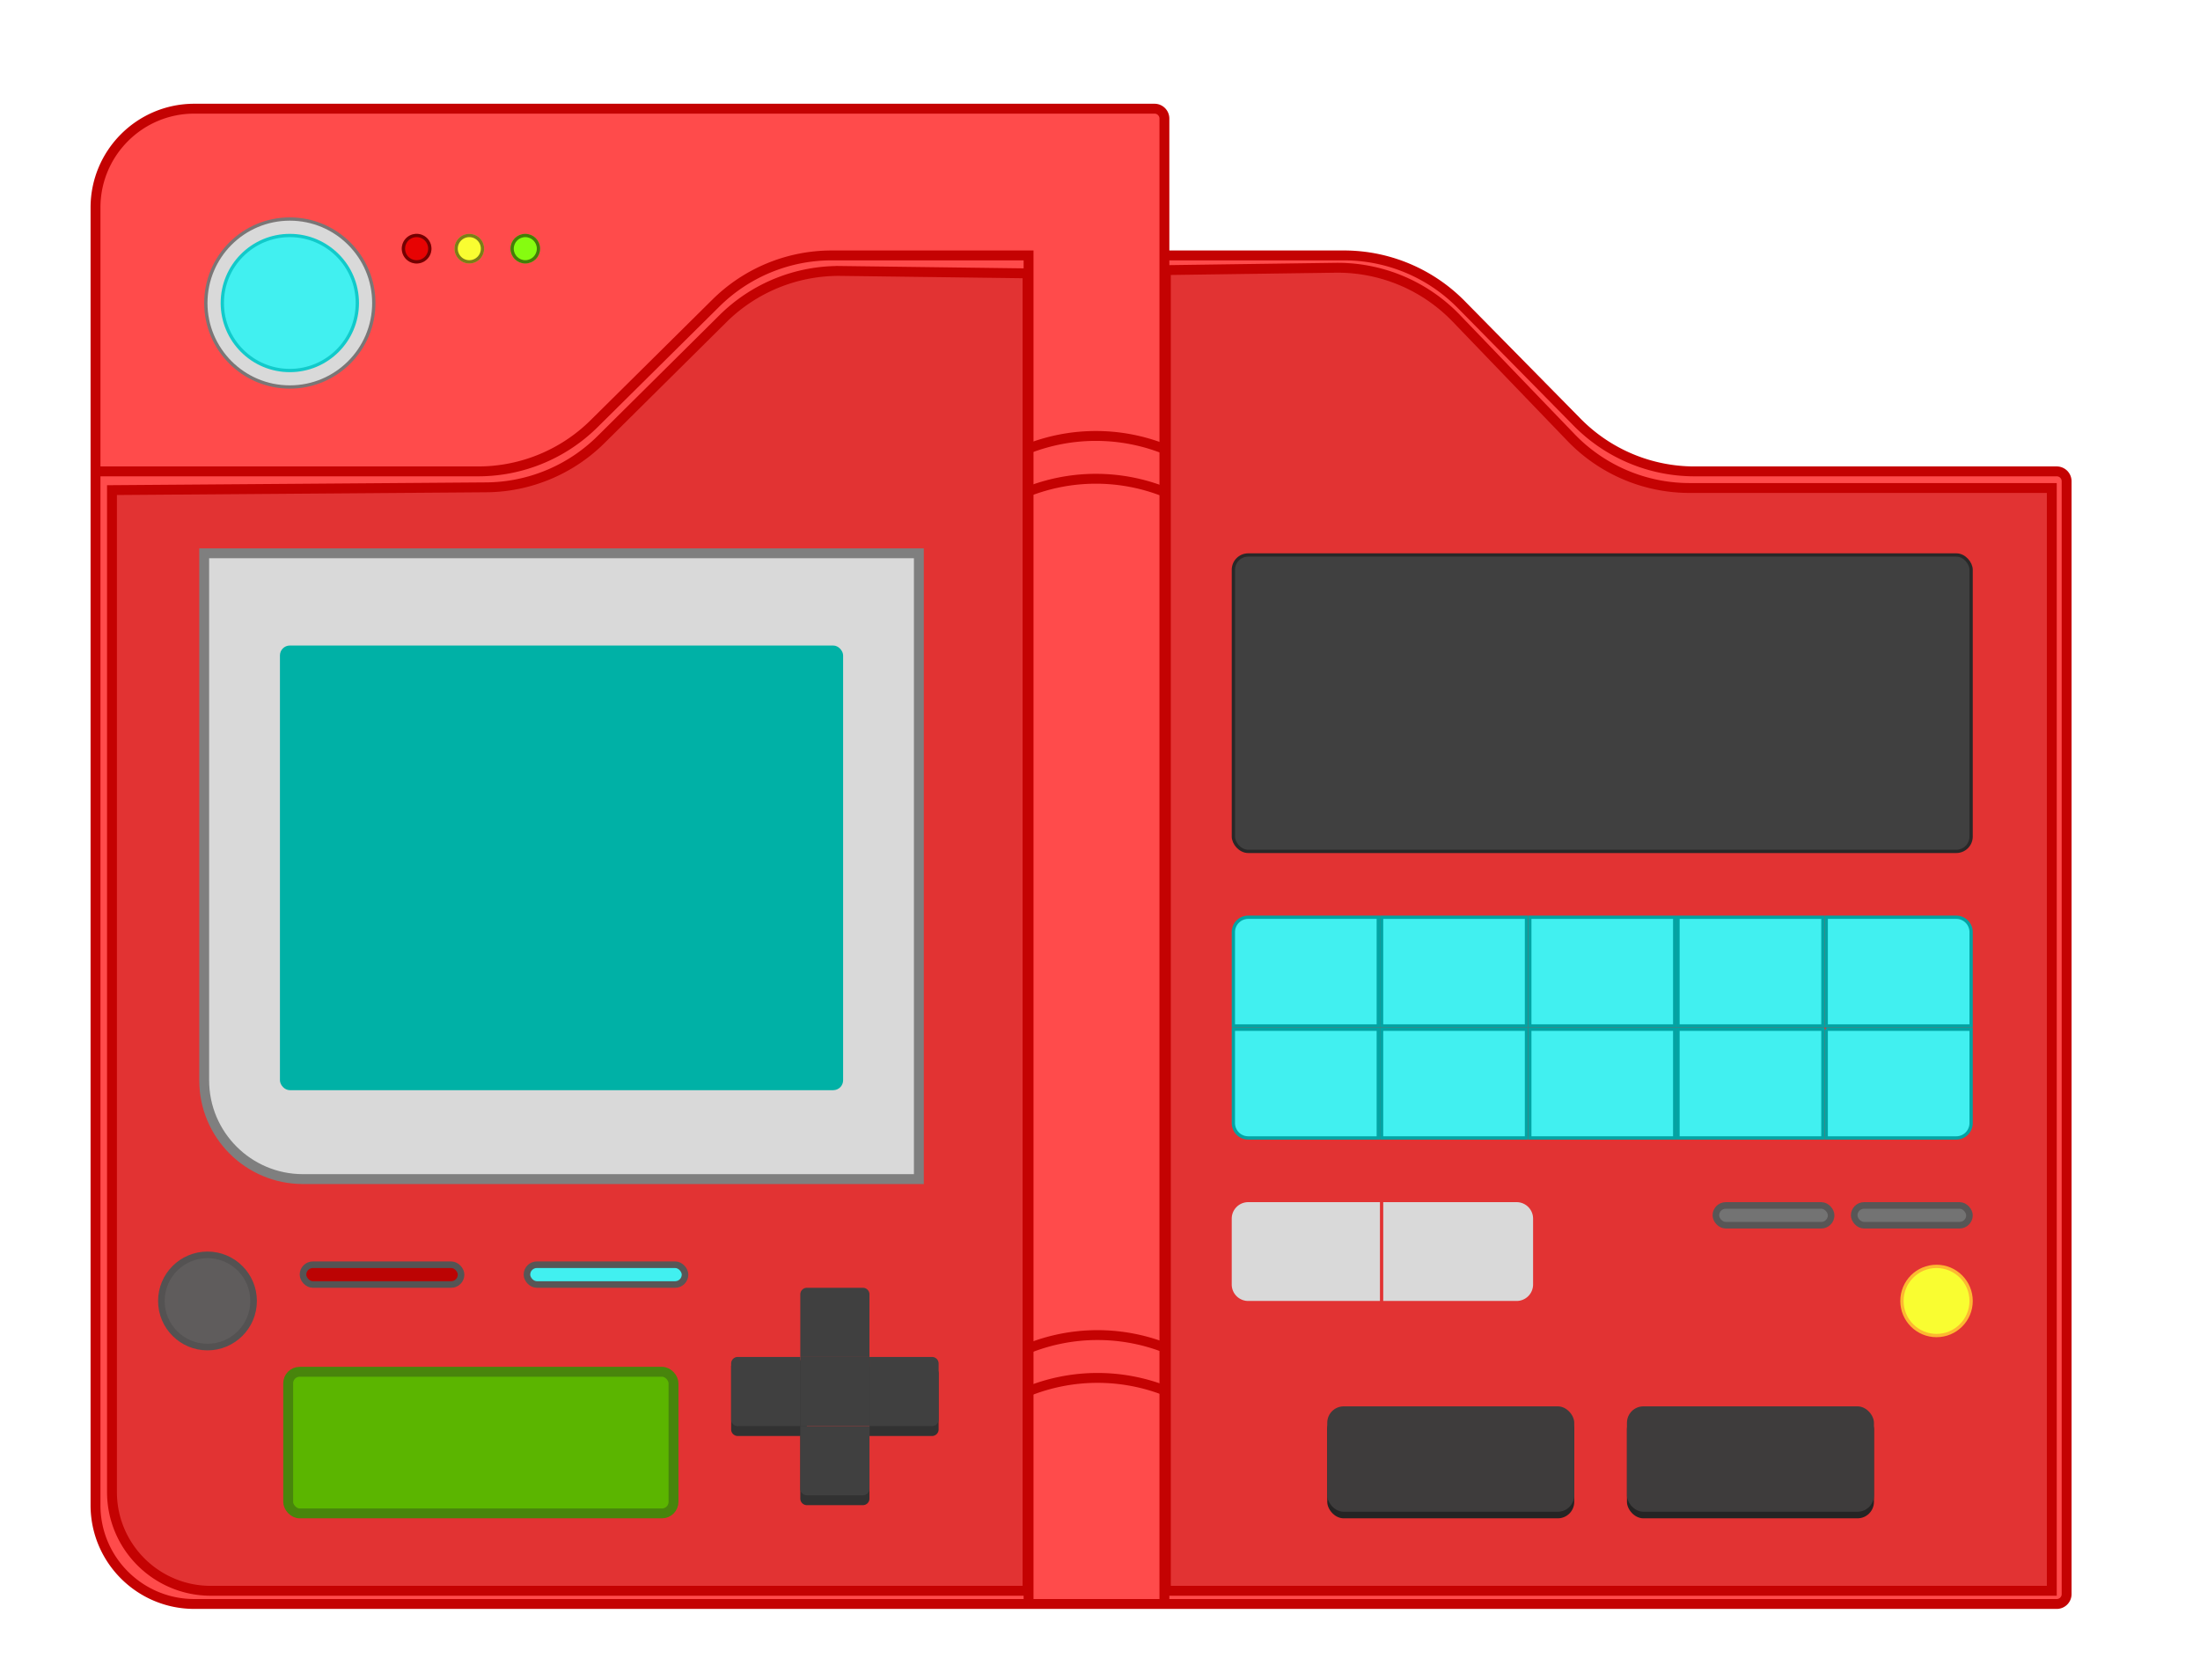 <svg xmlns="http://www.w3.org/2000/svg" width="668" height="510" fill="none" viewBox="0 0 668 510">
  <g class="PokedexEntera">
    <path fill="#fff" d="M0 0h668v510H0z"/>
    <g class="Pokedex">
      <path fill="#FF4B4B" d="M59 33h291.556a3 3 0 0 1 3 3v41.55h54.507a50 50 0 0 1 35.622 14.913l35.207 35.745a50 50 0 0 0 35.622 14.913H624.5a3 3 0 0 1 3 3V484a3 3 0 0 1-3 3H59c-16.569 0-30-13.431-30-30V63.033C29 46.464 42.431 33 59 33Z"/>
      <path stroke="#C40202" stroke-width="3" d="M353.556 487V77.55m0 409.45H624.5a3 3 0 0 0 3-3V146.121a3 3 0 0 0-3-3H514.514a50 50 0 0 1-35.622-14.913l-35.207-35.745a50 50 0 0 0-35.622-14.914h-54.507m0 409.451h-41.248m41.248-409.45V36a3 3 0 0 0-3-3H59c-16.569 0-30 13.465-30 30.033v80.088M312.308 487H59c-16.569 0-30-13.431-30-30V143.121M312.308 487V77.55h-59.757a50.002 50.002 0 0 0-35.183 14.472l-36.984 36.626a50.001 50.001 0 0 1-35.183 14.473H29"/>
    </g>
    <path fill="#E23333" stroke="#C40202" stroke-width="3" d="M147.649 147.966 34 148.81V453c0 16.569 13.431 30 30 30h248V82.995l-56.644-.726a50.003 50.003 0 0 0-35.846 14.49l-37.028 36.714a49.997 49.997 0 0 1-34.833 14.493Z" class="Vector 3"/>
    <path fill="#E23333" stroke="#C40202" stroke-width="3" d="m405.45 81.3-51.45.71V483h269V148.168H513.035a49.998 49.998 0 0 1-36.032-15.334l-34.831-36.205A49.998 49.998 0 0 0 405.45 81.3Z" class="Vector 4"/>
    <path fill="#D9D9D9" stroke="#7F7F7F" stroke-width="3" d="M279 358H92c-16.569 0-30-13.431-30-30V168h217v190Z" class="Vector 2"/>
    <rect width="171" height="135" x="85" y="196" fill="#00B1A6" class="Pantalla" rx="3"/>
    <circle cx="88" cy="92" r="25.5" fill="#D9D9D9" stroke="#7A7676" class="Ellipse 1"/>
    <circle cx="88" cy="92" r="20.5" fill="#41F0F0" stroke="#11CACA" class="Ellipse 2"/>
    <circle cx="63" cy="395" r="14" fill="#5F5C5C" stroke="#545252" stroke-width="2" class="Ellipse 3"/>
    <rect width="48" height="6" x="92" y="384" fill="#BC0303" stroke="#545454" stroke-width="2" class="Rectangle 1" rx="3"/>
    <rect width="48" height="6" x="160" y="384" fill="#41F0F0" stroke="#585656" stroke-width="2" class="Rectangle 2" rx="3"/>
    <rect width="35" height="6" x="563" y="366" fill="#737373" stroke="#585656" stroke-width="2" class="Rectangle 17" rx="3"/>
    <rect width="35" height="6" x="521" y="366" fill="#737373" stroke="#585656" stroke-width="2" class="Rectangle 18" rx="3"/>
    <rect width="117" height="43" x="87.5" y="416.5" fill="#5BB500" stroke="#48850C" stroke-width="3" class="Name" rx="3.5"/>
    <path fill="#323232" d="M222 415a2 2 0 0 1 2-2h21v23h-21a2 2 0 0 1-2-2v-19Zm42 0h19a2 2 0 0 1 2 2v17a2 2 0 0 1-2 2h-19v-21Z" class="Vector"/>
    <path fill="#404040" d="M243 412h21v21h-21z" class="Abajo"/>
    <path fill="#323232" d="M243 436h21v19a2 2 0 0 1-2 2h-17a2 2 0 0 1-2-2v-19Z" class="Down"/>
    <path fill="#404040" d="M222 414a2 2 0 0 1 2-2h19v21h-19a2 2 0 0 1-2-2v-17Z" class="Left"/>
    <path fill="#404040" d="M264 412h19a2 2 0 0 1 2 2v17a2 2 0 0 1-2 2h-19v-21Z" class="Right"/>
    <path fill="#404040" d="M243 433h21v19a2 2 0 0 1-2 2h-17a2 2 0 0 1-2-2v-19Z" class="Down"/>
    <path fill="#404040" d="M243 393a2 2 0 0 1 2-2h17a2 2 0 0 1 2 2v19h-21v-19Z" class="Up"/>
    <rect width="224" height="90" x="374.5" y="168.5" fill="#404040" stroke="#292828" class="Description" rx="4.5"/>
    <path fill="#41F0F0" stroke="#02A4A4" d="M379 278.5h39.5v33h-44V283a4.5 4.5 0 0 1 4.5-4.5Z" class="Rectangle 5"/>
    <path fill="#41F0F0" stroke="#02A4A4" d="M419.5 278.5h44v33h-44z" class="Rectangle 6"/>
    <path fill="#41F0F0" stroke="#02A4A4" d="M464.5 278.5h44v33h-44z" class="Rectangle 7"/>
    <path fill="#41F0F0" stroke="#02A4A4" d="M509.5 278.5h44v33h-44z" class="Rectangle 8"/>
    <path fill="#41F0F0" stroke="#02A4A4" d="M554.5 278.5H594a4.5 4.5 0 0 1 4.5 4.5v28.5h-44v-33Z" class="Rectangle 9"/>
    <path fill="#41F0F0" stroke="#02A4A4" d="M374.5 312.5h44v33H379a4.5 4.5 0 0 1-4.5-4.5v-28.5Z" class="Rectangle 10"/>
    <path fill="#41F0F0" stroke="#02A4A4" d="M419.5 312.5h44v33h-44z" class="Rectangle 11"/>
    <path fill="#41F0F0" stroke="#02A4A4" d="M464.5 312.5h44v33h-44z" class="Rectangle 12"/>
    <path fill="#41F0F0" stroke="#02A4A4" d="M509.5 312.5h44v33h-44z" class="Rectangle 13"/>
    <path fill="#41F0F0" stroke="#02A4A4" d="M554.5 312.5h44V341a4.5 4.5 0 0 1-4.5 4.5h-39.5v-33Z" class="Rectangle 14"/>
    <path fill="#D9D9D9" d="M374 370a5 5 0 0 1 5-5h40v30h-40a5 5 0 0 1-5-5v-20Z" class="Rectangle 15"/>
    <path fill="#D9D9D9" d="M420 365h40.5a5 5 0 0 1 5 5v20a5 5 0 0 1-5 5H420v-30Z" class="Rectangle 16"/>
    <rect width="75" height="32" x="403" y="429" fill="#252424" class="Rectangle 21" rx="5"/>
    <rect width="75" height="32" x="494" y="429" fill="#252424" class="Rectangle 22" rx="5"/>
    <rect width="75" height="32" x="403" y="427" fill="#3E3C3C" class="Rectangle 19" rx="5"/>
    <rect width="75" height="32" x="494" y="427" fill="#3E3C3C" class="Rectangle 20" rx="5"/>
    <circle cx="588" cy="395" r="10.5" fill="#F9FD31" stroke="#FDB831" class="Ellipse 4"/>
    <g class="Ellipse 5">
      <circle cx="159.5" cy="75.5" r="4.5" fill="#86FC10"/>
      <circle cx="159.5" cy="75.5" r="4" stroke="#000" stroke-opacity=".5"/>
    </g>
    <g class="Ellipse 6">
      <path fill="#F9FD31" d="M147 75.5a4.5 4.5 0 1 1-9 0 4.5 4.5 0 0 1 9 0Z"/>
      <path stroke="#000" stroke-opacity=".5" d="M146.5 75.5a4 4 0 1 1-8 0 4 4 0 0 1 8 0Z"/>
    </g>
    <g class="Ellipse 7">
      <path fill="#E70303" d="M131 75.5a4.5 4.5 0 1 1-9 0 4.5 4.5 0 0 1 9 0Z"/>
      <path stroke="#000" stroke-opacity=".5" d="M130.5 75.5a4 4 0 1 1-8 0 4 4 0 0 1 8 0Z"/>
    </g>
    <path stroke="#C40202" stroke-width="3" d="M311.5 136.5a56.632 56.632 0 0 1 42.068-.171l.432.171" class="Vector 5"/>
    <path stroke="#C40202" stroke-width="3" d="M311.5 149.5a56.632 56.632 0 0 1 42.068-.171l.432.171" class="Vector 6"/>
    <path stroke="#C40202" stroke-width="3" d="M312 409.5a56.632 56.632 0 0 1 42.068-.171l.432.171" class="Vector 7"/>
    <path stroke="#C40202" stroke-width="3" d="M312 422.5a56.632 56.632 0 0 1 42.068-.171l.432.171" class="Vector 8"/>
  </g>
</svg>
